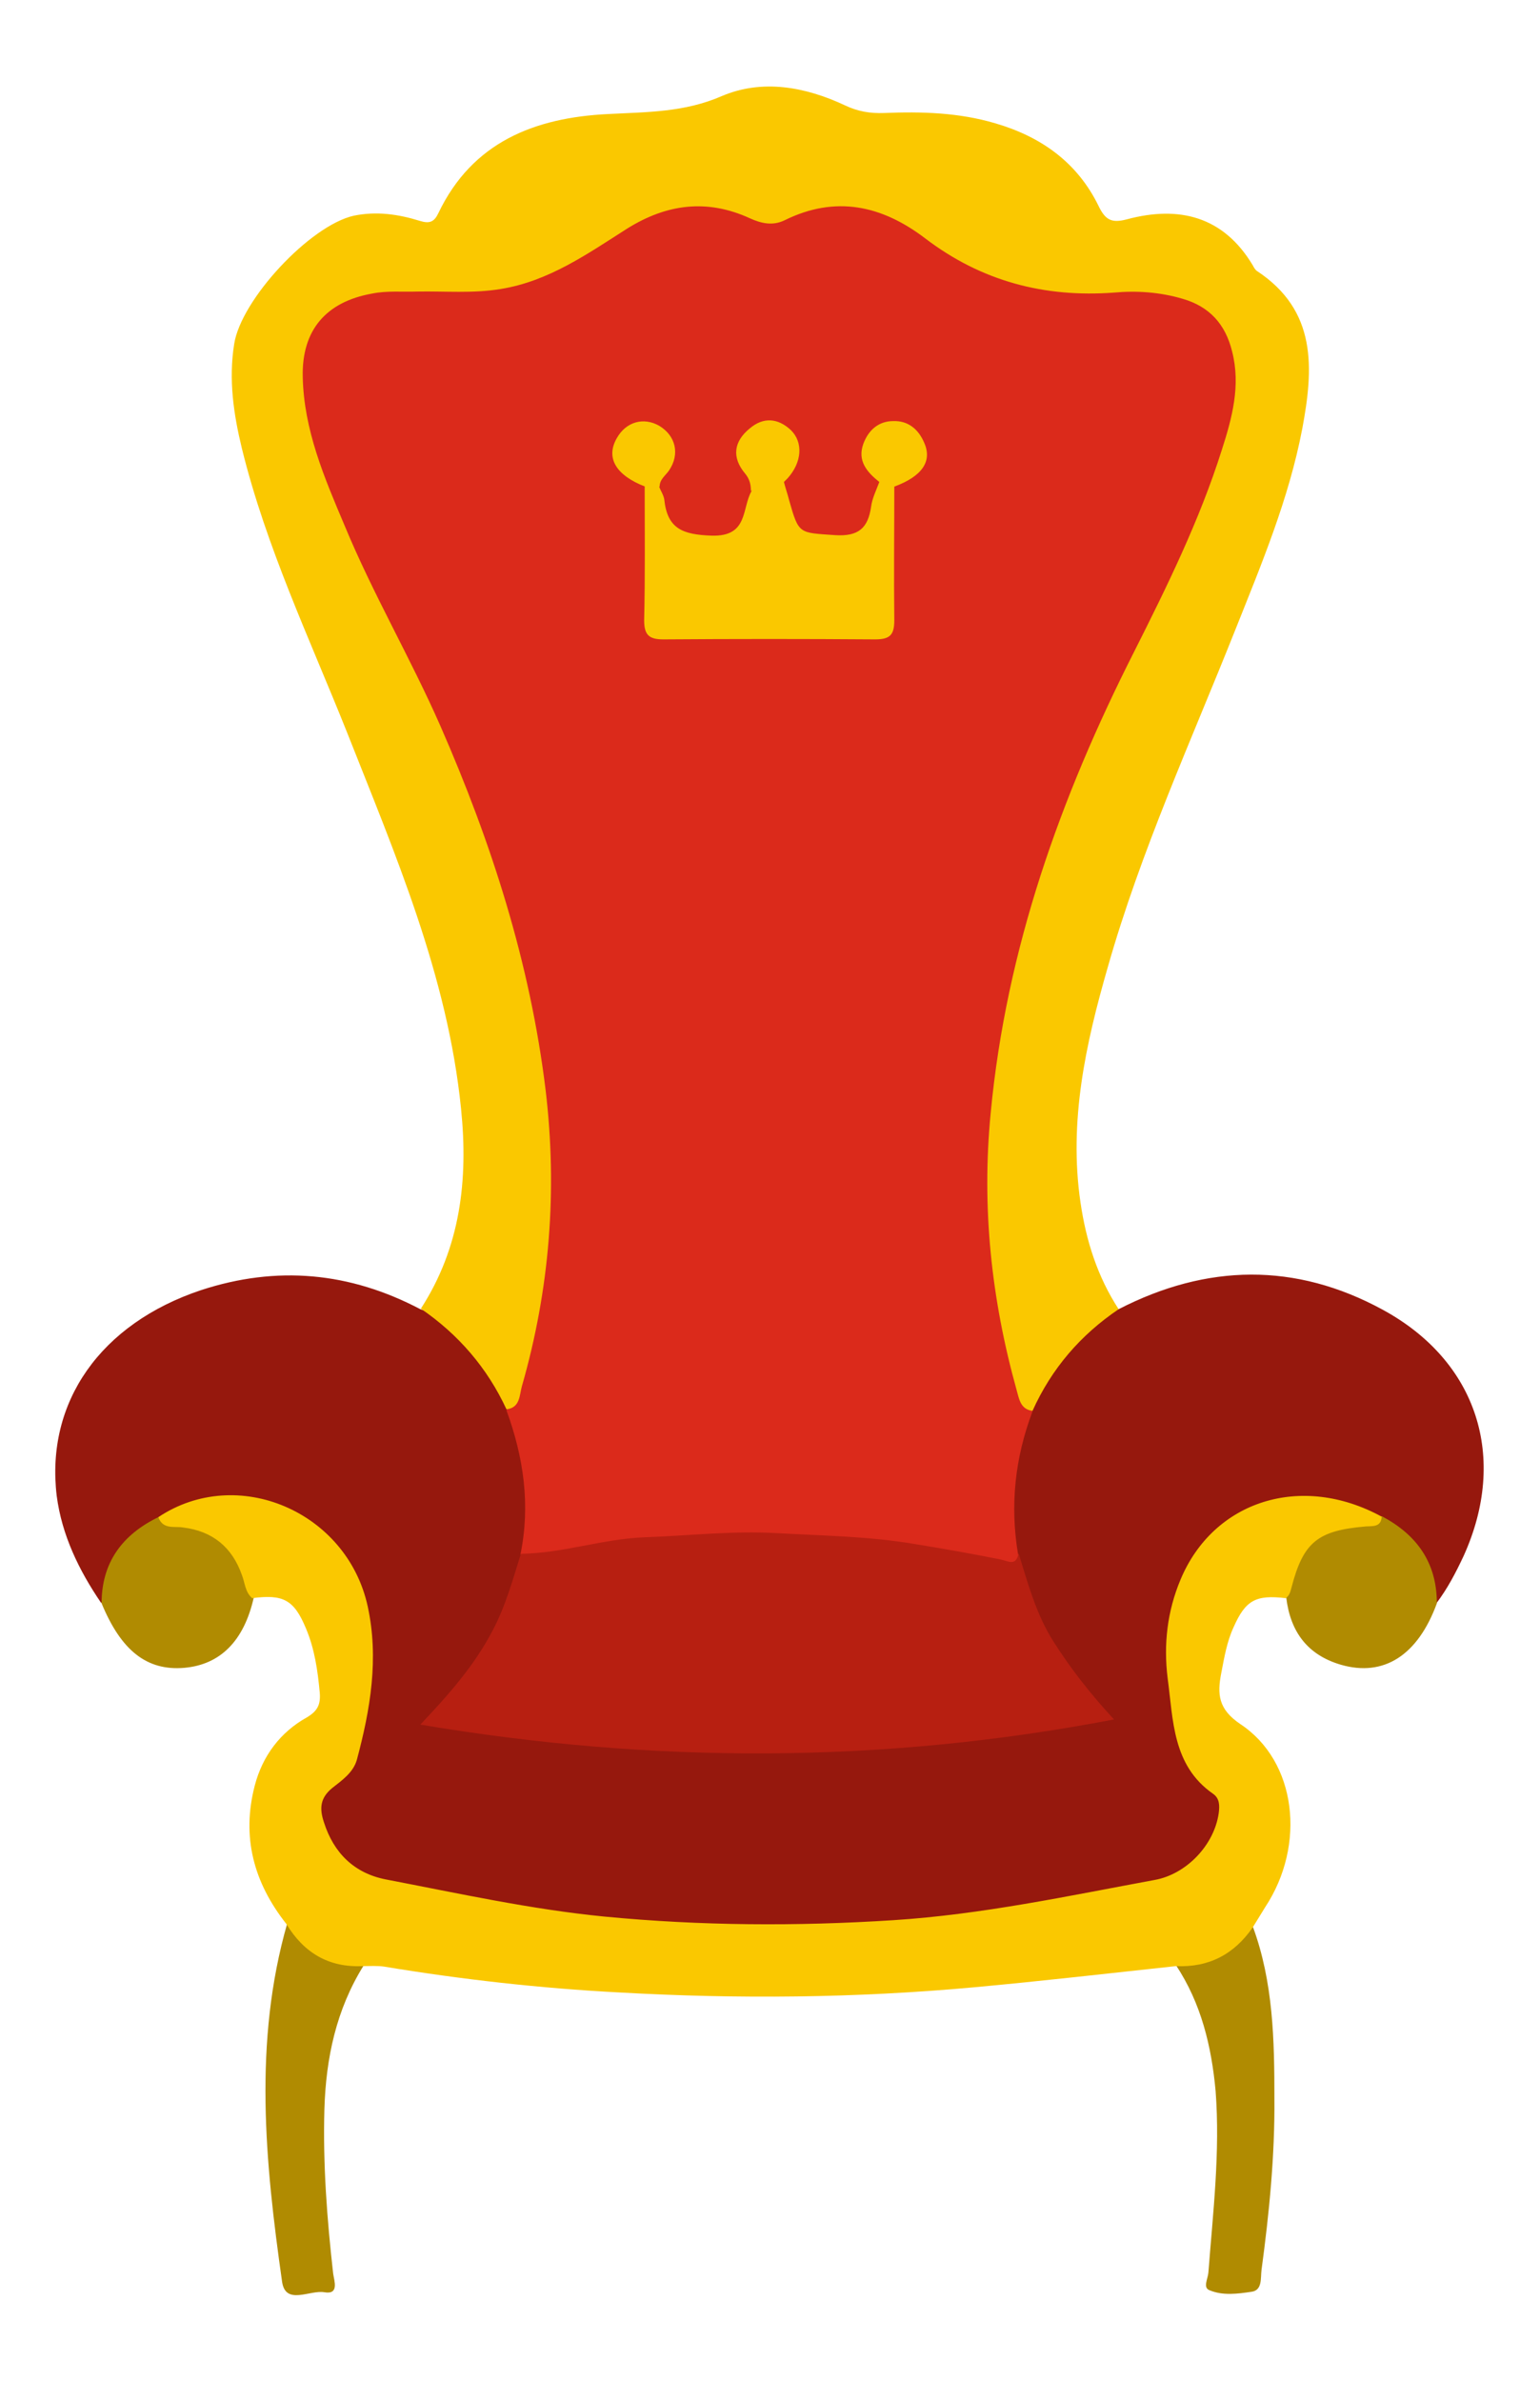 <?xml version="1.0" encoding="utf-8"?>
<!-- Generator: Adobe Illustrator 23.0.3, SVG Export Plug-In . SVG Version: 6.00 Build 0)  -->
<svg version="1.0" id="Layer_1" xmlns="http://www.w3.org/2000/svg" xmlns:xlink="http://www.w3.org/1999/xlink" x="0px" y="0px"
	 viewBox="0 0 298.6 461.4" style="enable-background:new 0 0 298.6 461.4;" xml:space="preserve">
<path style="fill:#96180D;" d="M216.9,253.7c17.1-8.8,34.3-9.1,51.2,0.1c18.4,10,24.3,28.7,15.7,47.7c-1.5,3.2-3.1,6.3-5.3,9.2
	c-1-0.4-1.4-1.3-1.4-2.2c-0.5-6.9-4.7-11-10.5-14c-9.6-4.2-19.1-5-28.2,1.3c-7.2,5-9.8,12.5-10.8,20.7c-0.9,7.5,0.6,14.8,2.4,22
	c0.7,2.6,2.3,4.7,4.3,6.5c3.2,2.9,3.5,6.2,1.9,10.1c-2.3,5.4-6.2,8.7-11.8,10.1c-31.1,7.7-62.8,10.1-94.8,8.5
	c-18.8-0.9-37.4-4.3-55.8-8.6c-4.7-1.1-8.4-3.8-10.7-8.2c-2.9-5.5-2.8-8,1.5-12.4c2.4-2.4,3.7-5.2,4.4-8.5c1.1-5.6,2.1-11.2,1.9-17
	c-0.7-22.1-19-33.6-39.2-24.5c-5.4,3.3-10.3,6.9-10.5,14.1c0,0.9-0.5,1.8-1.6,2c-4.3-6.3-7.6-13.1-8.6-20.7
	c-2.2-18.2,8.5-33.4,28-39.9c14.7-4.8,28.8-3.5,42.5,3.7c8.1,2.7,12.2,9.4,16.1,16.2c0.7,1.2,1.1,2.6,1.7,3.8
	c3.6,8.8,4.9,17.8,2.5,27.1c-2.1,12.5-8.5,22.7-17.3,32c2.5,1.4,5,1.4,7.3,1.7c18.8,2.4,37.8,4.3,56.8,3.9
	c20.2-0.4,40.4-1.7,60.4-5.4c4.1-0.8,4.2-0.9,1.6-4c-6.9-8.3-12.3-17.4-14.1-28.3c-2.2-9.3-1.1-18.4,2.3-27.2
	c3.1-6.9,7.2-13.1,13.3-17.8C213.6,255,214.8,253.4,216.9,253.7z"/>
<path style="fill:#B08B01;" d="M228,380.8c5.6-1.2,10.5-3.9,14.9-7.5c4,10.8,4.2,22.1,4.2,33.3c0.1,11.1-1,22.2-2.5,33.3
	c-0.2,1.5,0.2,3.9-1.9,4.2c-2.7,0.4-5.6,0.8-8.2-0.3c-1.3-0.5-0.3-2.2-0.2-3.4c0.9-11.7,2.3-23.4,1.4-35.2
	C234.9,396.5,232.9,388.2,228,380.8z M55.7,372.7c4.1,4.2,9.1,6.8,14.8,8.2c-5.3,8.5-7.3,17.9-7.6,27.8c-0.3,10.7,0.5,21.3,1.7,31.9
	c0.2,1.4,1.2,4.1-1.7,3.6c-2.8-0.5-7.5,2.6-8.2-2C51.4,419,49.1,395.7,55.7,372.7z M249.4,309.6c0.2-10.1,5.4-15.1,15.6-15
	c1.1,0,2.2,0.2,2.9-0.8c6.8,3.6,10.7,9,10.7,16.9c-3.7,10.1-10.3,14.3-18.6,11.9C253.5,320.7,250.2,316.2,249.4,309.6z M30.7,294
	c0.9,0.8,2,0.6,3.1,0.6c9.5,0.2,14.7,5.2,15.4,15c-1.9,8.4-6.5,13-13.5,13.6c-7.2,0.6-12.2-3.3-16-12.5
	C19.7,302.8,23.7,297.4,30.7,294z"/>
<path style="fill:#DB2A1B;" d="M98.2,273.3c4-9.8,5.6-20.1,6.5-30.5c3.4-36.2-6.7-69.6-20.8-102.2c-6.9-16-16-31-21.9-47.4
	c-2.1-6-4.1-12-4.5-18.3c-0.7-12.4,6-19.4,18.5-19.5c4,0,8,0,12,0.1c9.6,0.3,18.2-2.6,26.1-7.9c3-2,6-3.8,9-5.7
	c7-4.3,14.4-4.5,21.7-1.1c3.1,1.5,5.6,1.4,8.6,0c7.5-3.4,15-3.2,22,1.5c1.5,1,3.3,1.8,4.7,2.9c10.4,7.9,22.1,11.3,35.2,10.3
	c3.7-0.3,7.4-0.4,11.1,0.4c11.2,2.5,15.9,9.7,14.1,21c-2.3,14.4-8.3,27.4-14.8,40.2c-11.5,22.8-21.8,46-27.8,70.9
	c-6.3,26.1-7.3,52.1-0.4,78.2c0.7,2.5,0.9,5.2,2.7,7.3c-3.4,9-4.4,18.2-2.8,27.7c0.8,2.8-1.2,2.7-2.8,2.6c-2.5-0.1-4.9-0.9-7.3-1.3
	c-26.8-5.1-53.5-5.4-80.4-0.4c-1.9,0.4-4.4,1.9-6-0.8C102.9,291.6,101.5,282.3,98.2,273.3z"/>
<path style="fill:#B71F11;" d="M101,301.1c8.1-0.1,15.9-2.9,24-3.2c8.5-0.3,17-1.3,25.7-0.8c8.9,0.5,17.8,0.6,26.6,2.1
	c5.6,0.9,11.2,1.9,16.7,3c1.5,0.3,3,1.4,3.5-1.2c1.8,5.8,3.4,11.8,6.7,17s7,10,11.8,15.2c-44.9,8.6-89.3,8.6-134.5,1
	c5.6-5.9,10.5-11.5,14-18.2C98,311.3,99.4,306.2,101,301.1z"/>
<path style="fill:#FAC800;" d="M216.9,253.7c-7.4,5-13,11.5-16.7,19.7c-2.4-0.3-2.6-2.4-3.1-4.1c-4.9-17.6-6.8-35.4-5-53.7
	c3-31.7,13.5-61.1,27.8-89.3c6.4-12.7,12.7-25.5,17-39.1c2-6.2,3.7-12.5,2-19.1c-1.3-5.3-4.4-8.7-9.6-10.2
	c-4.4-1.3-8.9-1.6-13.3-1.2c-13.5,1-25.7-2.2-36.6-10.5c-8.4-6.4-17.4-8.4-27.3-3.5c-2.3,1.1-4.5,0.6-6.7-0.4
	c-8.3-3.8-16.1-2.8-23.8,2c-7.7,4.9-15.2,10.2-24.5,11.7c-5.4,0.9-10.8,0.4-16.2,0.5c-2.9,0.1-5.9-0.2-8.8,0.4
	C63.2,58.5,58.5,64,58.7,73c0.2,10.3,4.2,19.6,8.1,28.8c5.5,13.3,12.8,25.7,18.6,38.9c9.9,22.6,17.4,45.9,20.4,70.6
	c2.3,19.4,0.8,38.5-4.6,57.3c-0.5,1.7-0.3,4.2-3,4.5c-3.7-8-9.3-14.5-16.6-19.5c7.7-11.9,9.2-25,7.8-38.7
	c-2.6-25.9-12.8-49.4-22.2-73.2c-7.2-18-15.6-35.7-20.3-54.8c-1.6-6.6-2.6-13.3-1.5-20.2c1.3-8.6,14.7-23,23.2-24.9
	c4.4-0.9,8.6-0.3,12.8,1c1.9,0.6,2.8,0.2,3.6-1.5c6.6-13.8,18.7-18.5,32.9-19.2c7.5-0.4,14.8-0.3,22.1-3.5
	c7.8-3.3,16.1-1.8,23.8,1.8c2.5,1.2,4.9,1.6,7.6,1.5c7.3-0.3,14.5-0.1,21.6,2c8.9,2.6,15.9,7.6,20,16c1.3,2.7,2.5,3.4,5.5,2.6
	c10.1-2.7,18.7-0.6,24.4,8.9c0.2,0.4,0.5,0.9,0.8,1.1c11.7,7.7,11,18.9,8.8,30.6c-2.6,13.6-7.9,26.2-13,39
	c-8.6,21.6-18.3,42.8-24.7,65.3c-4.3,14.9-7.6,29.9-5.3,45.6C210.6,240.5,212.8,247.4,216.9,253.7z M30.7,294
	c15.3-10.2,36.6-1.1,40.6,17.3c2.2,10.1,0.5,20-2.1,29.7c-0.7,2.5-2.9,4-4.8,5.5c-2.3,1.9-2.5,3.9-1.6,6.6c1.9,6,5.9,9.9,12,11.1
	c14.1,2.7,28.1,5.8,42.4,7.2c18.7,1.8,37.3,1.9,56,0.7c17.2-1.1,33.9-4.7,50.7-7.8c6.1-1.1,11.5-6.7,12.4-12.9
	c0.2-1.5,0.2-2.9-1.1-3.8c-7.9-5.5-7.7-14.3-8.8-22.4c-0.8-6.5-0.1-12.9,2.5-19.1c6.4-15.3,23.4-20.7,39-12.2
	c-0.1,2.1-1.8,1.8-3.1,1.9c-9.3,0.8-12.1,3-14.4,11.9c-0.2,0.8-0.4,1.5-1.1,2c-5.8-0.7-7.8,0.4-10.1,5.6c-1.3,2.8-1.8,5.8-2.4,8.9
	c-0.8,4.1-0.6,7,3.7,9.9c10.9,7.2,12.8,23.4,4.8,35.5c-0.8,1.3-1.6,2.6-2.4,3.9c-3.6,5.2-8.5,7.8-14.9,7.5c-13,1.4-26,2.9-39.1,4.1
	c-22.9,2.1-45.9,2.3-68.9,1c-15.2-0.8-30.4-2.5-45.5-5c-1.3-0.2-2.8-0.1-4.2-0.1c-6.6,0.3-11.4-2.6-14.8-8.2
	c-6.3-8-8.7-16.8-6.1-26.8c1.5-5.7,4.9-10.3,10.1-13.2c2-1.2,2.7-2.4,2.5-4.8c-0.4-4.3-1-8.5-2.7-12.5c-2.3-5.5-4.4-6.6-10.4-5.8
	c-1.4-1.2-1.4-3-2-4.5c-1.9-5.4-5.7-8.5-11.4-9.2C33.9,295.7,31.6,296.5,30.7,294z M152,93.4c0.3,1.2,0.7,2.3,1,3.5
	c1.9,6.7,1.9,6.3,8.9,6.8c4.6,0.3,6.4-1.4,7-5.5c0.2-1.6,1-3.2,1.6-4.8c1.4-0.9,2.3-0.4,2.9,0.9c0,8.6-0.1,17.2,0,25.9
	c0,2.8-0.8,3.7-3.7,3.7c-13.7-0.1-27.4-0.1-41.1,0c-2.8,0-3.7-0.9-3.7-3.7c0.2-8.6,0.1-17.2,0.1-25.9c0.9-0.8,1.9-0.8,2.8,0
	c0.3,0.8,0.9,1.7,1,2.5c0.6,5.7,3.6,6.8,9.2,7c7.1,0.2,5.8-5.2,7.7-8.6C146.9,91.6,149.2,91.6,152,93.4z M173.4,94.3
	c-1-0.3-1.9-0.6-2.9-0.9c-2.4-1.9-4.3-4.1-3.1-7.4c1-2.7,3-4.4,5.8-4.4c2.9-0.1,4.9,1.6,6,4.2C180.8,89.4,178.8,92.3,173.4,94.3z
	 M127.9,94.3c-0.9,0-1.9,0-2.8,0c-5.7-2.2-7.7-5.6-5.5-9.4c1.8-3.2,5.2-4.1,8.2-2.4c3.2,1.9,4.1,5.5,1.9,8.7
	C129,92.2,127.9,92.9,127.9,94.3z M152,93.4c-2.3,0.1-4.8-0.7-6.4,1.8c0-1.2-0.2-2.3-1.1-3.4c-2.7-3.2-2.2-6.3,0.9-8.8
	c2.6-2.2,5.4-2,7.9,0.3c2.5,2.4,2.2,6.3-0.6,9.4C152.5,92.9,152.3,93.1,152,93.4z"/>
</svg>
